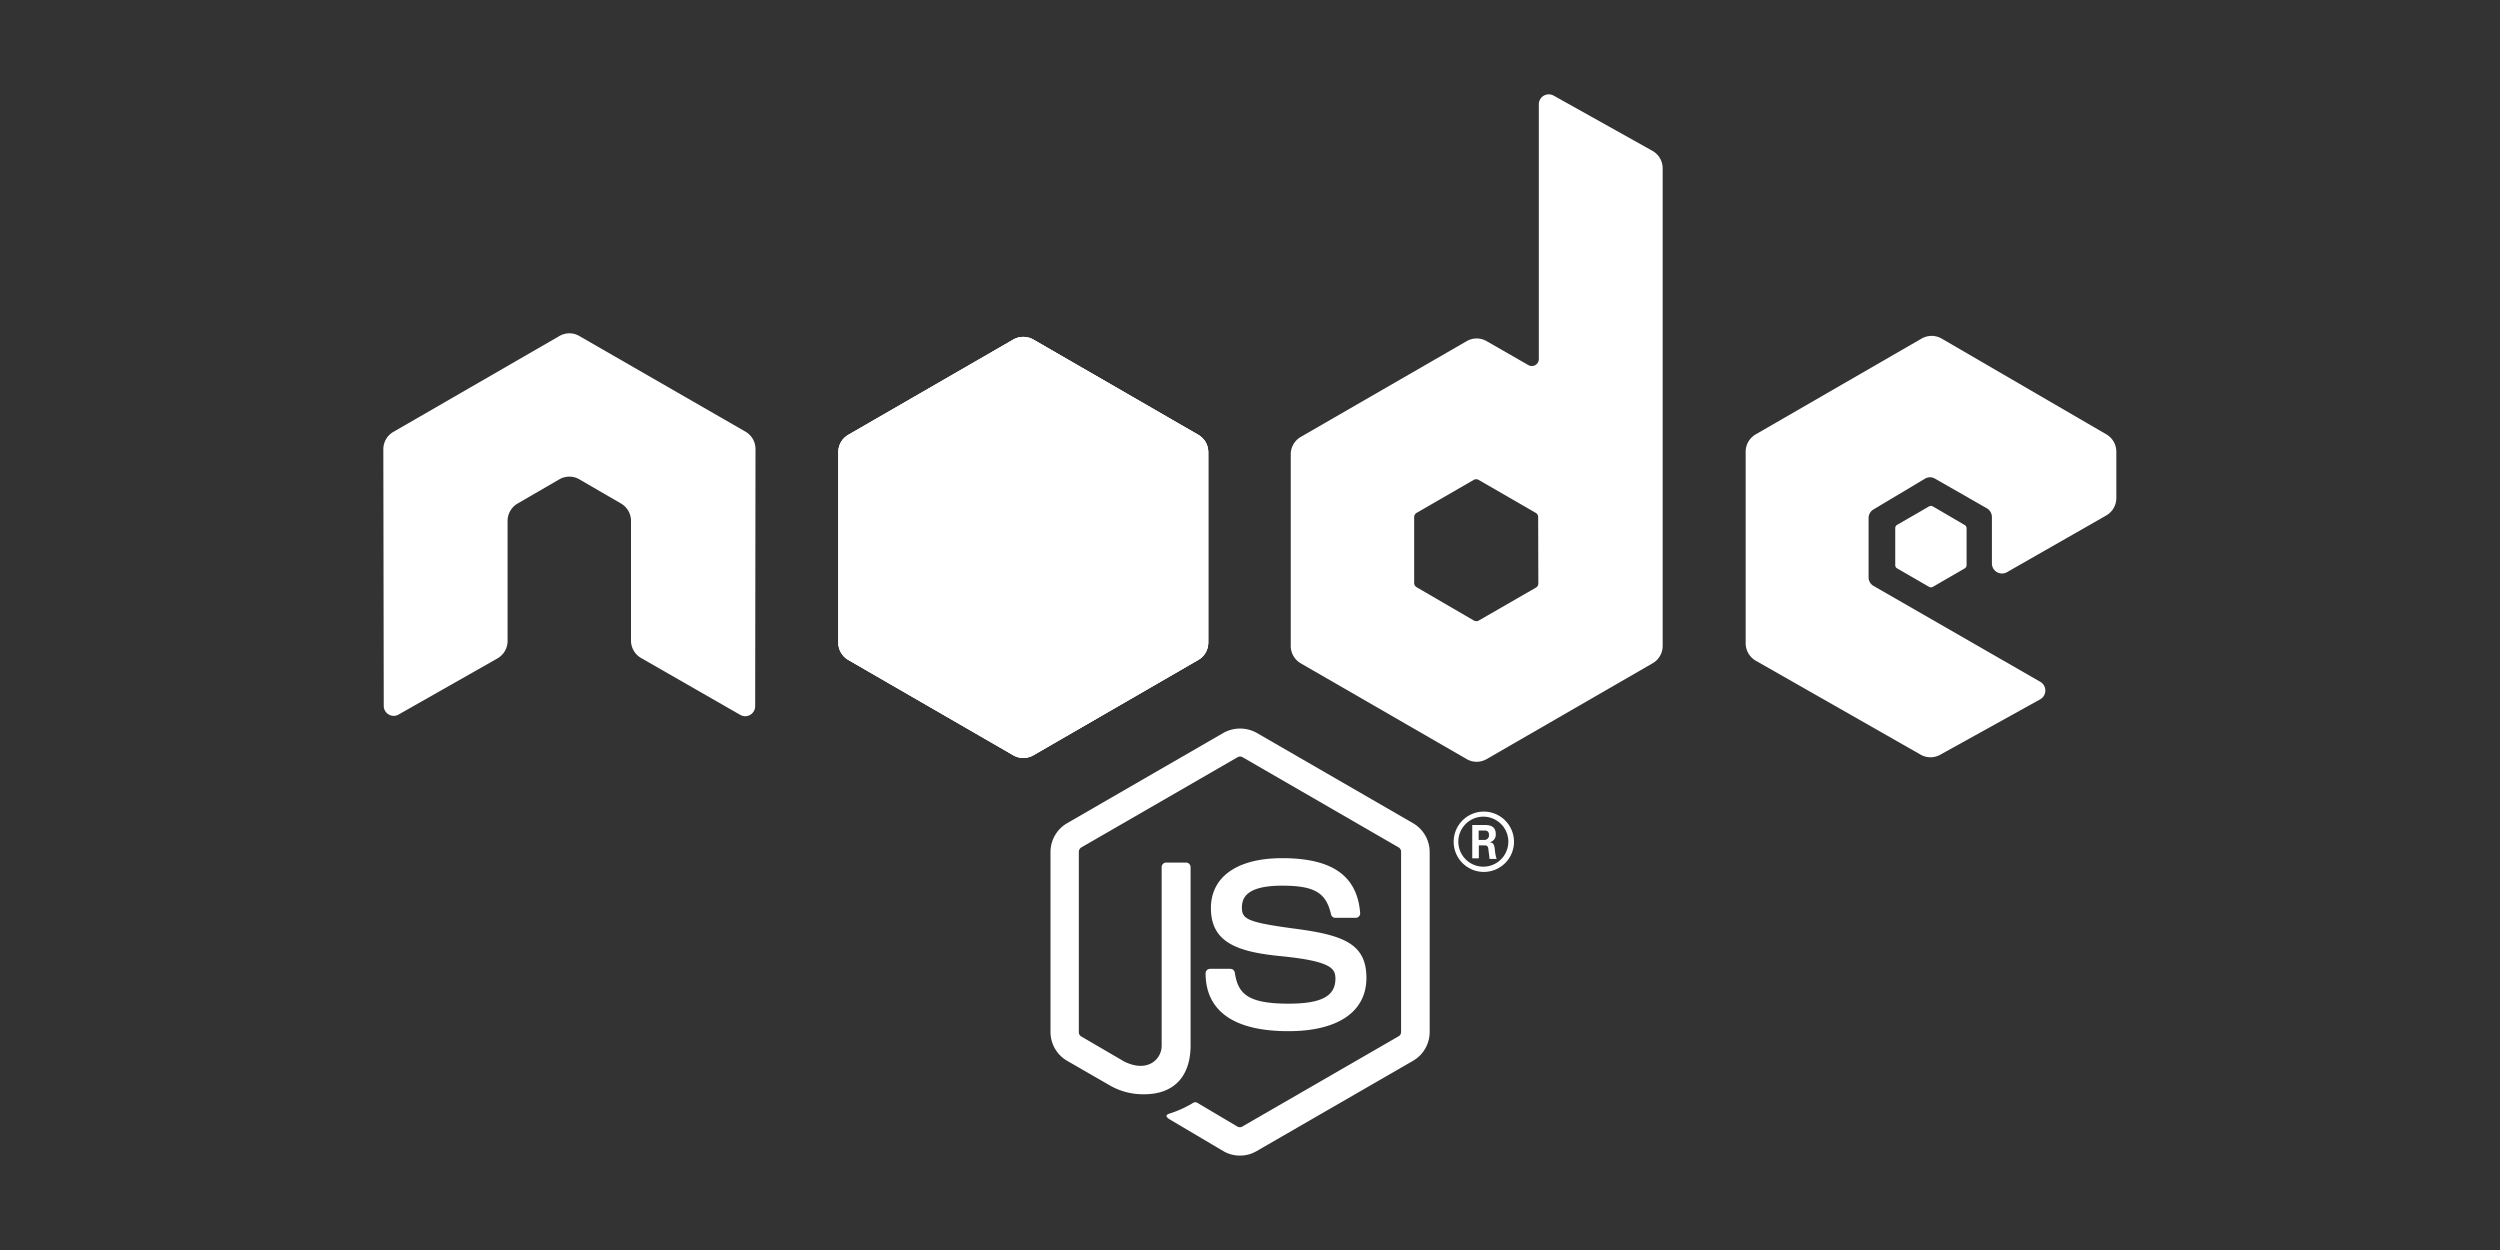 <svg id="Logos" xmlns="http://www.w3.org/2000/svg" xmlns:xlink="http://www.w3.org/1999/xlink" viewBox="0 0 300 150"><rect x="0" y="0" width="300" height="150" fill="#333333" stroke="none"/><defs><style>.cls-1,.cls-2,.cls-3{fill:#fff;}.cls-1{clip-rule:evenodd;}.cls-3{fill-rule:evenodd;}.cls-4{clip-path:url(#clip-path);}</style><clipPath id="clip-path"><path class="cls-1" d="M124,40.75a2.39,2.39,0,0,0-2.4,0l-19.8,11.43a2.38,2.38,0,0,0-1.2,2.07V77.12a2.38,2.38,0,0,0,1.2,2.07l19.8,11.44a2.39,2.39,0,0,0,2.4,0l19.79-11.44a2.38,2.38,0,0,0,1.2-2.07V54.25a2.38,2.38,0,0,0-1.2-2.07Z"/></clipPath></defs><title>node js</title><g id="Websocket"><path class="cls-2" d="M148.81,138.67a3.91,3.91,0,0,1-2-.53l-6.27-3.71c-.94-.52-.48-.71-.17-.81a13,13,0,0,0,2.83-1.29.49.49,0,0,1,.47,0l4.82,2.86a.6.6,0,0,0,.58,0l18.77-10.84a.58.58,0,0,0,.29-.5V102.21a.6.6,0,0,0-.29-.52L149.1,90.86a.6.6,0,0,0-.58,0l-18.76,10.83a.62.62,0,0,0-.3.52v21.67a.59.59,0,0,0,.3.5l5.14,3c2.79,1.39,4.5-.25,4.5-1.9V104.06a.54.54,0,0,1,.54-.55h2.39a.55.55,0,0,1,.54.55v21.39c0,3.72-2,5.86-5.56,5.86a8,8,0,0,1-4.32-1.17l-4.93-2.84a4,4,0,0,1-2-3.42V102.21a4,4,0,0,1,2-3.43l18.78-10.85a4.11,4.11,0,0,1,3.94,0l18.78,10.85a4,4,0,0,1,2,3.43v21.67a4,4,0,0,1-2,3.42l-18.78,10.84A3.91,3.91,0,0,1,148.81,138.67Z"/><path class="cls-2" d="M154.61,123.74c-8.22,0-9.94-3.77-9.94-6.94a.54.54,0,0,1,.54-.54h2.43a.55.55,0,0,1,.54.46c.37,2.47,1.46,3.72,6.43,3.72,3.95,0,5.64-.89,5.64-3,0-1.21-.48-2.11-6.63-2.71-5.14-.51-8.31-1.64-8.31-5.75,0-3.79,3.19-6,8.54-6,6,0,9,2.09,9.37,6.56a.53.53,0,0,1-.14.42.55.55,0,0,1-.4.18h-2.44a.53.53,0,0,1-.52-.43c-.59-2.6-2-3.43-5.87-3.43-4.31,0-4.82,1.5-4.82,2.63,0,1.37.6,1.77,6.43,2.54s8.51,1.84,8.51,5.9S160.56,123.74,154.61,123.74Z"/><path class="cls-2" d="M181.68,101a3.62,3.62,0,1,1-3.62-3.61A3.63,3.63,0,0,1,181.68,101ZM175,101a3,3,0,1,0,3-3A3,3,0,0,0,175,101Zm1.67-2h1.4c.48,0,1.42,0,1.42,1.08a.93.93,0,0,1-.77,1c.56,0,.6.41.67.92a4.13,4.13,0,0,0,.21,1.07h-.86c0-.19-.15-1.22-.15-1.28-.06-.23-.14-.34-.42-.34h-.71V103h-.79Zm.77,1.79h.63a.55.55,0,0,0,.61-.58c0-.55-.38-.55-.59-.55h-.65Z"/><path class="cls-3" d="M90.66,53.89a2.4,2.4,0,0,0-1.2-2.09L69.55,40.34A2.33,2.33,0,0,0,68.46,40h-.21a2.4,2.4,0,0,0-1.1.31L47.25,51.8A2.41,2.41,0,0,0,46,53.89l.05,30.85a1.18,1.18,0,0,0,.6,1,1.16,1.16,0,0,0,1.19,0L59.71,79a2.41,2.41,0,0,0,1.2-2.08V62.5a2.41,2.41,0,0,1,1.21-2.08l5-2.9a2.38,2.38,0,0,1,1.21-.32,2.29,2.29,0,0,1,1.19.32l5,2.9a2.4,2.4,0,0,1,1.2,2.08V76.92A2.42,2.42,0,0,0,77,79l11.82,6.78a1.19,1.19,0,0,0,1.21,0,1.21,1.21,0,0,0,.59-1Z"/><path class="cls-3" d="M186.45,11.48a1.22,1.22,0,0,0-1.2,0,1.21,1.21,0,0,0-.59,1V43.08a.84.84,0,0,1-1.26.73l-5-2.87a2.39,2.39,0,0,0-2.4,0L156.09,52.43a2.42,2.42,0,0,0-1.2,2.09v23a2.41,2.41,0,0,0,1.2,2.08L176,91.09a2.39,2.39,0,0,0,2.4,0l19.92-11.5a2.41,2.41,0,0,0,1.2-2.08V20.2a2.4,2.4,0,0,0-1.23-2.1ZM184.6,70a.58.58,0,0,1-.3.52l-6.84,3.94a.59.59,0,0,1-.6,0L170,70.47a.6.6,0,0,1-.3-.52V62.06a.6.6,0,0,1,.3-.52l6.84-3.95a.59.59,0,0,1,.6,0l6.84,3.95a.58.58,0,0,1,.3.52Z"/><path class="cls-3" d="M252.76,61.85a2.41,2.41,0,0,0,1.2-2.08V54.2a2.41,2.41,0,0,0-1.2-2.08L233,40.63a2.41,2.41,0,0,0-2.41,0l-19.9,11.49a2.41,2.41,0,0,0-1.21,2.08v23a2.42,2.42,0,0,0,1.22,2.09l19.78,11.27a2.39,2.39,0,0,0,2.36,0l12-6.65a1.21,1.21,0,0,0,0-2.09l-20-11.5a1.19,1.19,0,0,1-.61-1v-7.2a1.21,1.21,0,0,1,.61-1L231,57.44a1.17,1.17,0,0,1,1.2,0L238.43,61a1.23,1.23,0,0,1,.6,1v5.66a1.21,1.21,0,0,0,1.81,1Z"/><path class="cls-3" d="M231.48,60.77a.47.47,0,0,1,.46,0L235.76,63a.46.46,0,0,1,.23.4v4.41a.46.46,0,0,1-.23.4l-3.82,2.21a.47.47,0,0,1-.46,0l-3.82-2.21a.44.44,0,0,1-.23-.4V63.38a.44.44,0,0,1,.23-.4Z"/><path class="cls-3" d="M124,40.75a2.39,2.39,0,0,0-2.4,0l-19.8,11.43a2.38,2.38,0,0,0-1.2,2.07V77.12a2.38,2.38,0,0,0,1.2,2.07l19.8,11.44a2.39,2.39,0,0,0,2.4,0l19.79-11.44a2.38,2.38,0,0,0,1.2-2.07V54.25a2.38,2.38,0,0,0-1.2-2.07Z"/><g class="cls-4"><path class="cls-2" d="M121.54,40.75,101.7,52.18a2.46,2.46,0,0,0-1.28,2.07V77.12a2.28,2.28,0,0,0,.62,1.52L123.33,40.5A2.44,2.44,0,0,0,121.54,40.75Z"/><path class="cls-2" d="M123.44,90.86a2.28,2.28,0,0,0,.56-.23l19.82-11.44a2.43,2.43,0,0,0,1.25-2.07V54.25a2.37,2.37,0,0,0-.72-1.66Z"/><path class="cls-2" d="M143.81,52.18,124,40.75a2.6,2.6,0,0,0-.62-.25L101,78.64a2.48,2.48,0,0,0,.66.55l19.9,11.44a2.38,2.38,0,0,0,1.84.23l20.91-38.27A2.41,2.41,0,0,0,143.81,52.18Z"/><path class="cls-2" d="M145.07,77.12V54.25a2.44,2.44,0,0,0-1.26-2.07L124,40.75a2.32,2.32,0,0,0-.72-.27L145,77.67A2,2,0,0,0,145.07,77.12Z"/><path class="cls-2" d="M101.7,52.18a2.46,2.46,0,0,0-1.28,2.07V77.12a2.46,2.46,0,0,0,1.28,2.07l19.9,11.44a2.4,2.4,0,0,0,1.53.3L101.82,52.11Z"/><polygon class="cls-2" points="120.92 36.55 120.65 36.7 121.02 36.7 120.92 36.55"/><path class="cls-2" d="M143.82,79.19A2.47,2.47,0,0,0,145,77.67L123.23,40.48a2.43,2.43,0,0,0-1.69.27L101.82,52.11l21.31,38.82a2.31,2.31,0,0,0,.87-.3Z"/><polygon class="cls-2" points="145.67 78.83 145.54 78.6 145.54 78.9 145.67 78.83"/><path class="cls-2" d="M143.82,79.19,124,90.63a2.31,2.31,0,0,1-.87.3l.39.72,22-12.75v-.3l-.55-.93A2.47,2.47,0,0,1,143.82,79.19Z"/><path class="cls-2" d="M143.82,79.19,124,90.63a2.31,2.31,0,0,1-.87.3l.39.72,22-12.75v-.3l-.55-.93A2.47,2.47,0,0,1,143.82,79.19Z"/></g></g></svg>